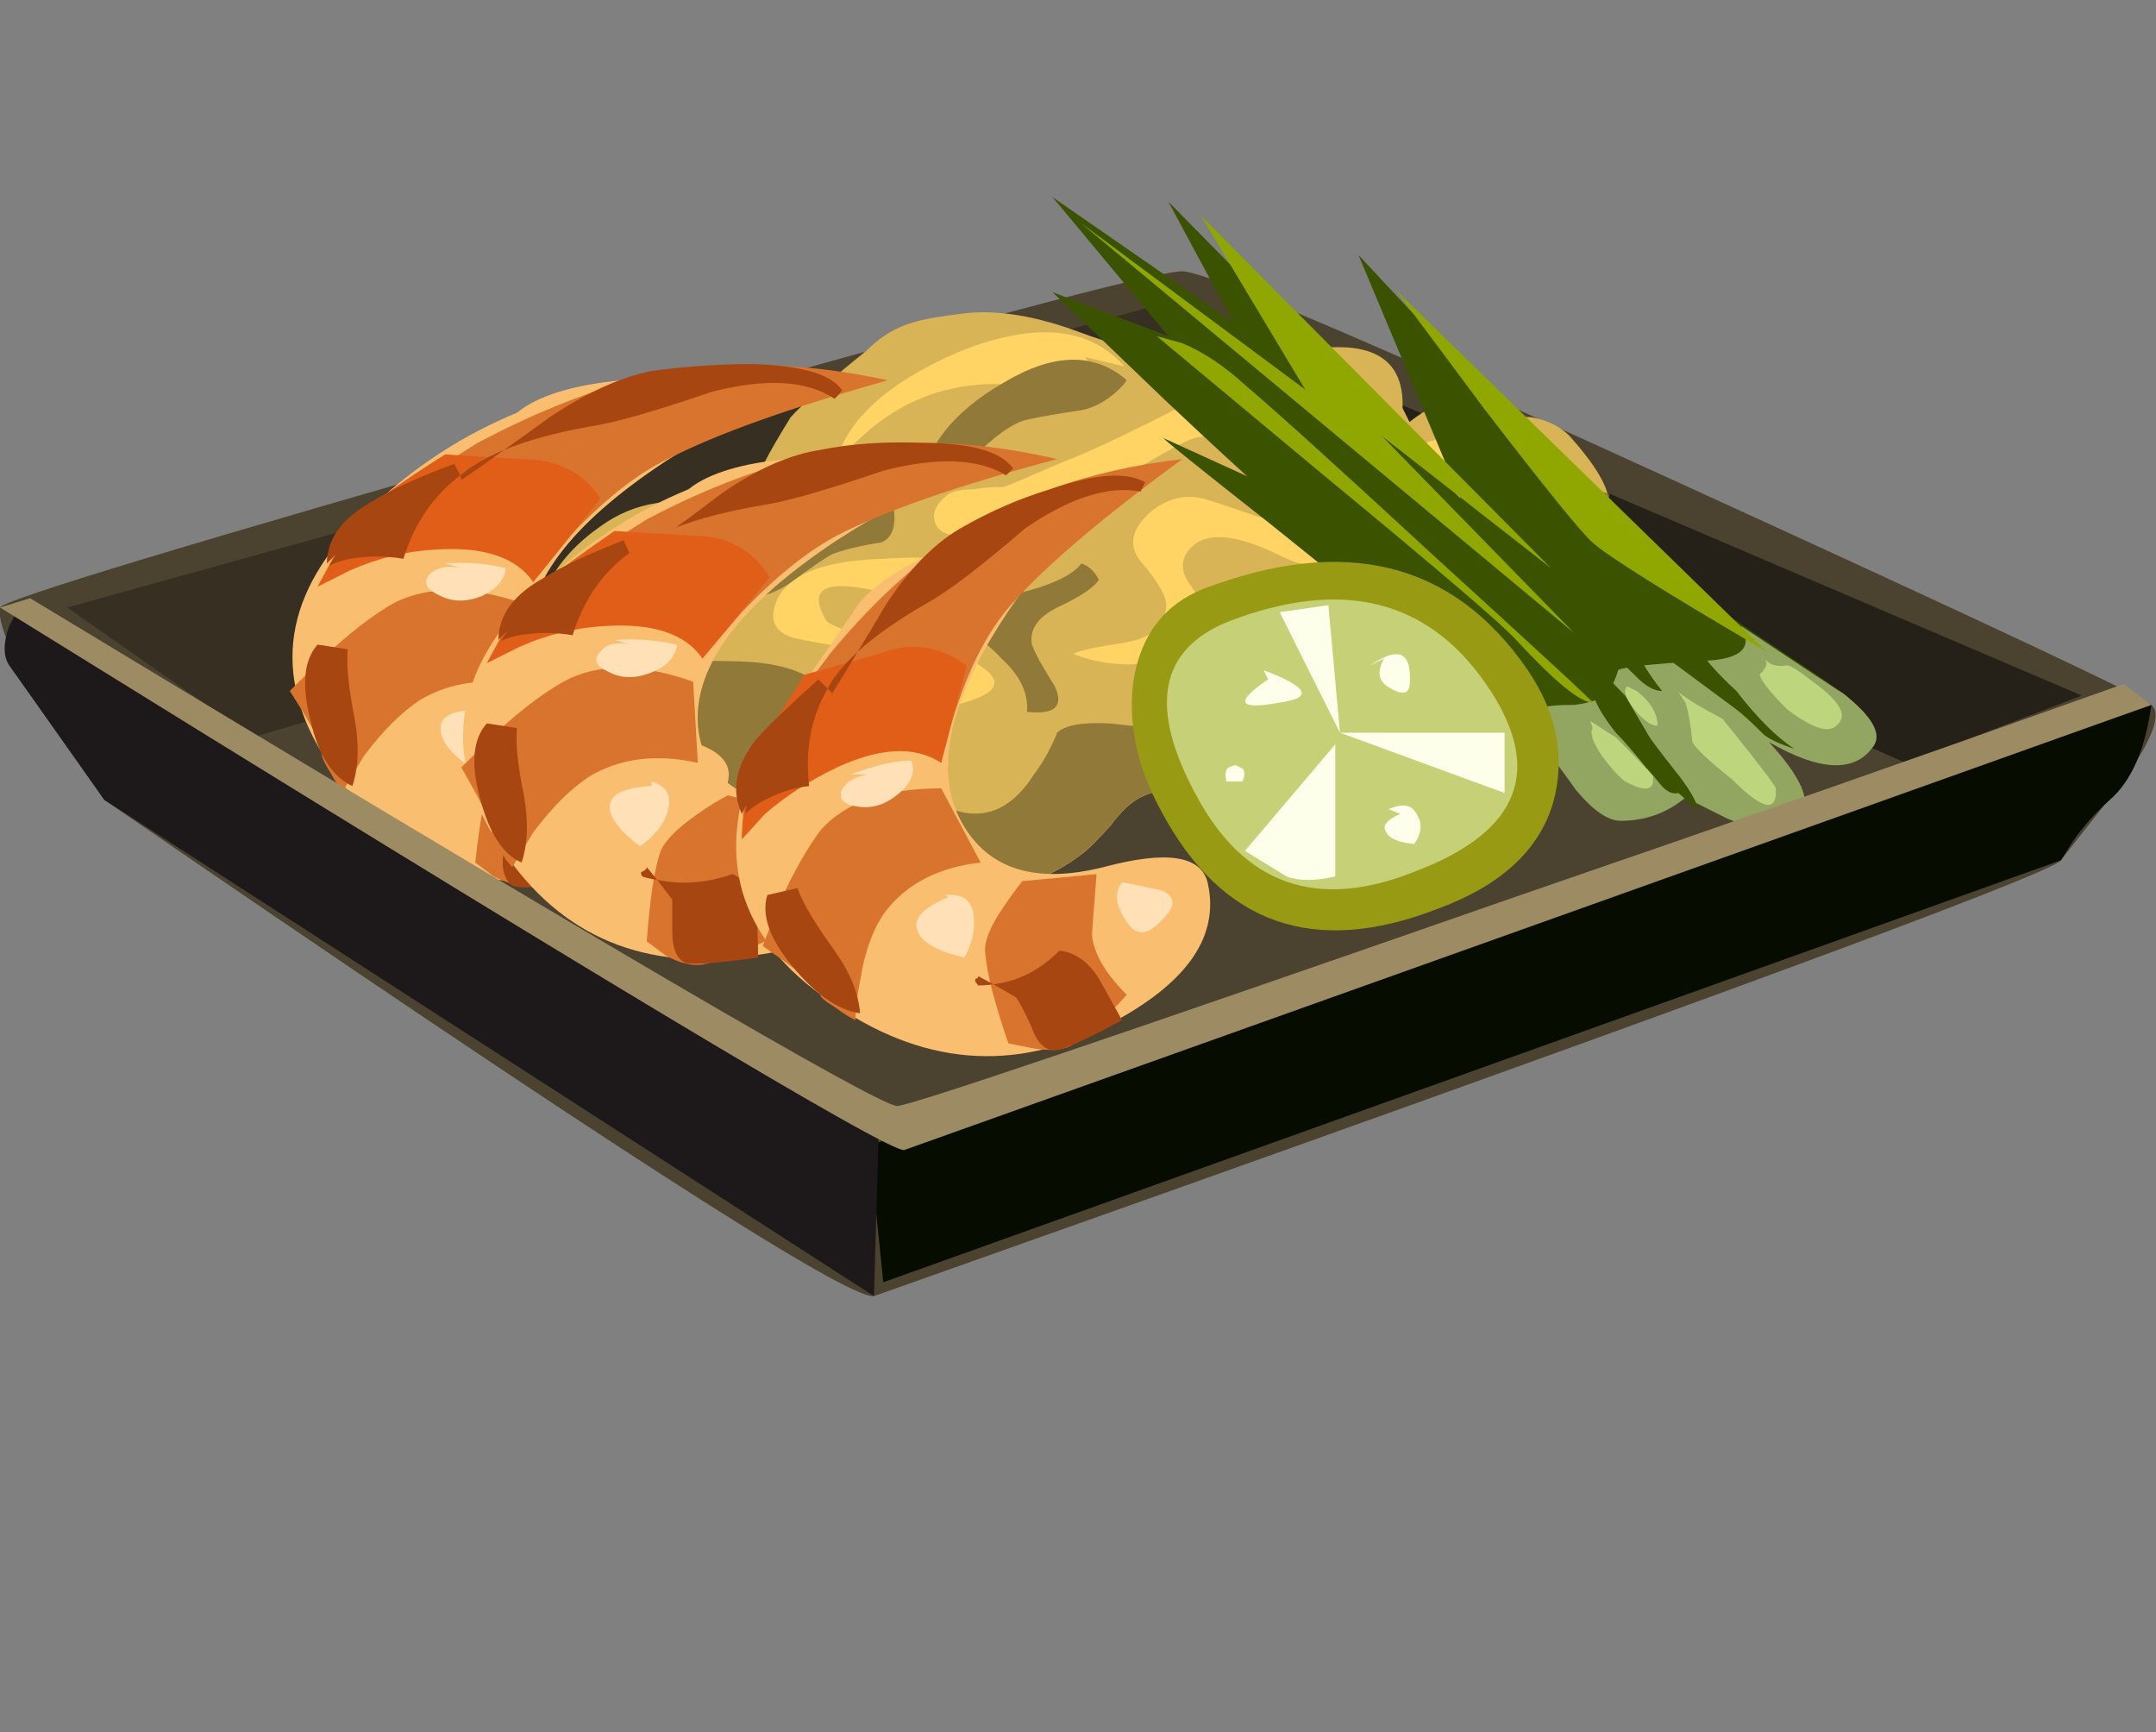 <?xml version="1.0" encoding="UTF-8"?>
<!DOCTYPE svg  PUBLIC '-//W3C//DTD SVG 1.1//EN'  'http://www.w3.org/Graphics/SVG/1.1/DTD/svg11.dtd'>
<svg enable-background="new 0 0 46.5 37.35" version="1.1" viewBox="0 10 46.5 37.35" xml:space="preserve" xmlns="http://www.w3.org/2000/svg">
<rect x="0" y="10" width="46.5" height="37.35" fill="#808080" stroke="none"/>
<g clip-rule="evenodd" fill-rule="evenodd">
	<path d="m12.4 19.35c8.167-2.333 12.534-3.5 13.1-3.5 0.5 0 4.1 1.533 10.8 4.6 6.566 3 9.934 4.583 10.101 4.75 0.233 0.2 0.017 0.767-0.65 1.7-0.767 0.966-1.2 1.517-1.3 1.649-0.2 0.3-8.733 3.434-25.6 9.4-0.533 0.1-6.067-3.467-16.6-10.7-0.4-0.566-0.8-1.15-1.2-1.75-0.768-1.266-1.117-2.065-1.051-2.399 0.067-0.166 4.2-1.416 12.4-3.75z" fill="#4B4330"/>
	<path d="m44.45 28.55l-25.4 9.101-0.3-2.95 27.65-9.5c-0.134 0.967-0.434 1.649-0.9 2.05-0.3 0.267-0.566 0.566-0.8 0.9l-0.25 0.399z" fill="#060C00"/>
	<path d="m0.45 23l18.5 11.4-0.1 3.55-16.6-10.7-2.05-2.9c-0.133-0.199-0.133-0.483 0-0.85l0.25-0.5z" fill="#1D191A"/>
	<polygon points="1.45 23.1 25.6 16.4 25.95 19.85 5.45 25.9" fill="#362F22"/>
	<polygon points="25.7 19.65 25.6 16.75 44.9 25 41.1 26.45" fill="#262118"/>
	<path d="m25.95 17.9c0.399 0 1.267-0.133 2.6-0.4 1.167-0.1 1.733 0.333 1.7 1.3l0.15 0.3c0.333-0.266 0.666-0.433 1-0.5 0.433-0.067 0.699 0.1 0.8 0.5 0.233-0.1 0.517-0.133 0.85-0.1 0.334 0.066 0.601 0.2 0.8 0.4 0.567 0.633 0.851 1.116 0.851 1.449 0 0.267 0.116 0.551 0.35 0.851 0.2 0.267 0.233 0.616 0.101 1.05-0.067 0.267-0.034 0.616 0.1 1.05 0.1 0.367 0.1 0.566 0 0.601-0.267 0.066-0.816 0.3-1.65 0.699-0.866 0.434-1.416 0.717-1.649 0.851-0.3 0.233-0.733 0.333-1.3 0.3s-0.95 0.033-1.15 0.2c-0.267 0.166-0.783 0.267-1.55 0.3-1.033 0.066-1.601 0.1-1.7 0.1-0.934 0.101-1.517 0.233-1.75 0.4-0.167 0.1-0.35 0.283-0.55 0.55-0.267 0.3-0.467 0.5-0.601 0.601-1.033 0.8-2.1 0.916-3.2 0.35-1.767-0.833-2.767-1.267-3-1.3-0.8-0.101-1.25-0.167-1.35-0.2-0.4-0.1-0.767-0.333-1.1-0.7l-0.452-0.552c-0.167-0.2-0.35-0.35-0.55-0.45-0.534-0.033-0.934-0.116-1.2-0.25-0.867-0.399-1.183-1.05-0.95-1.95 0.167-0.8 0.634-1.466 1.4-2 0.367-0.267 0.767-0.433 1.2-0.5 0.267-0.033 0.717-0.1 1.35-0.199 0.434-0.134 0.767-0.367 1-0.7 0.1-0.2 0.283-0.517 0.55-0.95 0.233-0.267 0.784-0.75 1.65-1.45 0.3-0.3 0.633-0.5 1-0.6 0.2-0.067 0.583-0.133 1.15-0.2 0.7-0.067 1.5 0.067 2.4 0.4 0.267 0.1 0.717 0.25 1.35 0.45 0.567 0.199 1.016 0.299 1.35 0.299z" fill="#D9B456"/>
	<path d="m24.25 17.9l-0.85-0.2c0.166 0.2 0.166 0.4 0 0.6-0.134 0.2-0.367 0.267-0.7 0.2-0.367-0.1-0.633-0.167-0.8-0.2-1.566-0.133-2.867 0.45-3.9 1.75 0.233-0.967 1.117-1.783 2.65-2.45 1.633-0.667 2.833-0.567 3.6 0.3z" fill="#FFD465"/>
	<path d="m32.6 19.6h-0.475c0.324 0.026 0.499 0.143 0.525 0.351 0.033 0.267-0.2 0.416-0.7 0.45-0.233 0.033-0.566-0.034-1-0.2-0.367-0.167-0.667-0.217-0.9-0.15-0.133 0.033-0.283 0.15-0.45 0.351-0.199 0.199-0.35 0.3-0.449 0.3-0.233 0.033-0.384 0-0.45-0.101-0.134-0.1-0.25-0.166-0.351-0.199-0.267-0.067-0.517-0.184-0.75-0.351-0.366-0.233-0.583-0.366-0.649-0.399-0.5-0.233-0.9-0.301-1.2-0.2-0.134 0.033-0.483 0.217-1.05 0.55-0.334 0.167-0.783 0.3-1.351 0.4-0.6 0.133-1.066 0.267-1.399 0.399l-1.35 0.75c-0.267-0.033-0.417-0.149-0.45-0.35-0.033-0.167 0.05-0.334 0.25-0.5 0.1-0.101 0.3-0.15 0.6-0.15 0.167-0.033 0.383-0.05 0.65-0.05 0.1-0.033 0.534-0.217 1.3-0.55 0.533-0.2 1.383-0.601 2.55-1.2 1.066-0.4 1.983-0.45 2.75-0.15 0.233 0.1 0.55 0.333 0.95 0.7 0.3 0.267 0.616 0.4 0.95 0.4 0.066 0 0.483-0.117 1.25-0.351 0.499-0.133 0.899-0.05 1.199 0.25z" fill="#FFD465"/>
	<path d="m18.15 20.9v0.024c-0.104 0.484-0.37 0.759-0.8 0.825-0.233 0.033-0.7 0-1.4-0.1-0.833-0.167-1.367-0.167-1.6 0-0.033 0-0.4 0.383-1.1 1.149-0.533-0.267-0.566-0.633-0.1-1.1 0.4-0.434 0.85-0.717 1.35-0.851 0.533-0.166 1.167-0.25 1.9-0.25 0.484 0 0.917 0.051 1.3 0.15 0.159 0.044 0.309 0.095 0.45 0.153z" fill="#FFD465"/>
	<path d="m21.6 22.25l-0.35-0.3c0.067 0 0.283 0.033 0.65 0.1 0.034 0.434-0.233 0.733-0.8 0.9-0.4 0.1-0.867 0.1-1.4 0-0.567-0.167-1.017-0.267-1.35-0.3-0.667-0.067-0.85 0.166-0.55 0.699 0.1 0.2 0.85 0.384 2.25 0.551 0.467 0.1 0.85 0.267 1.15 0.5 0.433 0.3 0.3 0.55-0.4 0.75-0.233 0.1-0.616-0.034-1.15-0.4-0.633-0.467-1.017-0.717-1.15-0.75-0.667-0.1-1.133-0.184-1.4-0.25-0.434-0.134-0.533-0.434-0.3-0.9 0.3-0.5 1.05-0.767 2.25-0.8 0.967-0.067 1.817 0 2.55 0.2z" fill="#FFD465"/>
	<path d="m29.6 21.35c-0.4 0.867-1.05 1.084-1.95 0.65-1-0.5-1.667-0.55-2-0.15-0.2 0.233-0.184 0.5 0.05 0.801 0.233 0.333 0.316 0.616 0.25 0.85-0.167 0.434-0.566 0.7-1.2 0.8-0.566 0.066-1.1 0-1.6-0.2 0.1-0.066 0.483-0.149 1.149-0.25 0.533-0.1 0.816-0.35 0.851-0.75 0.033-0.199-0.15-0.533-0.551-1-0.267-0.333-0.199-0.683 0.2-1.05 0.367-0.3 0.75-0.399 1.15-0.3 0.233 0.066 0.633 0.2 1.2 0.4 0.666 0.115 1.484 0.181 2.451 0.199z" fill="#FFD465"/>
	<path d="m23.3 18.85c-0.466 0.066-0.85 0.133-1.15 0.2-0.3 0.066-0.7 0.351-1.2 0.851-0.5 0.433-0.867 0.649-1.1 0.649 0.1-0.899 0.7-1.667 1.8-2.3 1.053-0.631 1.927-0.657 2.625-0.075l0.025 0.025c-0.02 0.024-0.036 0.049-0.05 0.075-0.291 0.321-0.607 0.513-0.95 0.575z" fill="#91793A"/>
	<g fill="#91793A">
		<path d="m32.55 20.9c-0.166 0.133-0.366 0.449-0.6 0.949-0.267 0.467-0.5 0.801-0.7 1 0.033-0.466 0.066-0.85 0.1-1.149 0.067-0.566 0.217-0.884 0.45-0.95 0.167-0.033 0.417 0.017 0.75 0.15z"/>
		<path d="m29.8 23.45c0.634 0 1.117-0.2 1.45-0.601-0.033 0.434-0.1 1.017-0.2 1.75-0.066 0.634-0.184 1.184-0.35 1.65-0.634 0-1.033 0.066-1.2 0.2-0.267 0.166-0.783 0.267-1.55 0.3-1.033 0.066-1.601 0.1-1.7 0.1-0.934 0.101-1.517 0.233-1.75 0.4-0.167 0.1-0.35 0.283-0.55 0.55-0.267 0.3-0.467 0.5-0.601 0.601-1.033 0.8-2.1 0.916-3.2 0.35-1.767-0.833-2.767-1.267-3-1.3-0.8-0.101-1.25-0.167-1.35-0.2-0.4-0.1-0.767-0.333-1.1-0.7l-0.449-0.55c-0.167-0.2-0.35-0.35-0.55-0.45-0.534-0.033-0.934-0.116-1.2-0.25-0.7-0.3-1.05-0.816-1.05-1.55 0.4-0.267 0.767-0.35 1.1-0.25 0.2 0.066 0.55 0.25 1.05 0.55 0.367 0.167 0.833 0.233 1.4 0.2 0.767 0 1.25 0.017 1.45 0.05 0.533 0.066 0.966 0.233 1.3 0.5 0.233 0.2 0.517 0.533 0.85 1 0.566 0.767 1.133 1.283 1.7 1.55 0.8 0.4 1.467 0.184 2-0.649 0.2-0.267 0.367-0.566 0.5-0.9 0.167-0.166 0.55-0.233 1.15-0.2 0.3 0.034 0.75 0.084 1.35 0.15 0.566 0.066 1.033 0.017 1.4-0.15 0.366-0.133 0.583-0.366 0.649-0.699 0.101-0.5 0.217-0.867 0.351-1.101 0.3-0.5 0.616-0.717 0.95-0.649 0.2 0.032 0.583 0.131 1.15 0.298z"/>
		<path d="m34.7 20.65v0.199c0 0.233 0.05 0.434 0.149 0.601 0.067 0.1 0.167 0.233 0.301 0.399l-0.551 0.2c-0.3 0.033-0.649-0.1-1.05-0.399-0.434-0.367-0.767-0.617-1-0.75 0.334-0.267 0.8-0.317 1.4-0.15l0.1-0.3 0.651 0.2z"/>
	</g>
	<path d="m22.75 24.8c0.2 0.434 0 0.617-0.6 0.55 0.034-0.4-0.15-0.784-0.55-1.15-0.367-0.4-0.767-0.634-1.2-0.7 0-0.233 0.434-0.45 1.3-0.65 0.864-0.179 1.405-0.412 1.625-0.699 0.16 0.055 0.285 0.171 0.375 0.35-0.101 0.167-0.4 0.366-0.9 0.6-0.4 0.2-0.583 0.45-0.55 0.75 0 0.099 0.167 0.416 0.5 0.949z" fill="#91793A"/>
	<path d="m18.05 21.15l0.1-0.301c0-0.233 0.083-0.416 0.25-0.55l0.85 0.5c0.1 0.5 0.017 0.8-0.25 0.9-0.433 0.066-0.783 0.149-1.05 0.25-0.133 0.068-0.45 0.284-0.95 0.651-0.367 0.233-0.75 0.334-1.15 0.301-0.033-0.467 0.3-0.817 1-1.051 0.8-0.333 1.267-0.6 1.4-0.8-0.033-0.067-0.1-0.033-0.2 0.1z" fill="#91793A"/>
	<path d="m34.15 24.55c-1.034 0.167-1.667 0.316-1.9 0.45l-0.6 0.9c-0.267 0.433-0.584 0.583-0.95 0.449-0.367-0.166-0.334-0.416 0.1-0.75 0.5-0.433 0.733-0.699 0.7-0.8-0.033-0.2-0.283-0.333-0.75-0.399-0.366-0.101-0.483-0.351-0.35-0.75 0.166-0.634 0.833-0.75 2-0.351 0.923 0.28 1.456 0.172 1.6-0.325 0.124 0.045 0.424 0.119 0.9 0.226 0.433 0.1 0.666 0.3 0.699 0.6 0.034 0.334-0.116 0.533-0.449 0.601-0.433 0.066-0.766 0.116-1 0.149z" fill="#91793A"/>
		<path d="m11.15 18.9c0.9-0.733 3.017-0.933 6.35-0.6-1.066 0.434-2.117 0.983-3.15 1.65-2.067 1.366-3.05 2.684-2.95 3.95 0.067 1.1 0.867 1.733 2.4 1.899 1.4 0.134 2.034 0.483 1.9 1.05-0.267 1.233-1.45 1.95-3.55 2.15-2.267 0.2-4-0.717-5.2-2.75-1.133-1.866-0.767-3.65 1.1-5.35 0.933-0.866 1.967-1.533 3.1-1.999z" fill="#F9BE70"/>
		<path d="m10.3 19.55c1.134-0.6 2.233-1.05 3.3-1.35 1.7-0.434 3.55-0.434 5.55 0-2.133 0.6-3.716 1.166-4.75 1.7-0.633 0.3-1.316 0.833-2.05 1.6l-0.85 1.05c-0.233-0.8-0.533-1.333-0.9-1.6-0.233-0.167-0.583-0.3-1.05-0.4l-0.6-0.15 1.35-0.85z" fill="#D9742E"/>
		<path d="m7.4 27.05c-0.1-0.1-0.183-0.217-0.25-0.35-0.167-0.267-0.233-0.417-0.2-0.45 0.066-0.066-0.167-0.517-0.7-1.35l0.7-0.7c0.566-0.533 1.083-0.934 1.55-1.2 0.733-0.366 1.65-0.366 2.75 0l0.15 1.8c-0.9-0.2-1.683-0.1-2.35 0.3-0.4 0.267-0.8 0.667-1.2 1.2l-0.45 0.75z" fill="#D9742E"/>
		<path d="m12.05 25.5l1.55 0.35-0.65 1.2c-0.1 0.267-0.117 0.584-0.05 0.95 0.034 0.2 0.083 0.366 0.15 0.5-0.667 0.333-1.183 0.533-1.55 0.6-0.233 0.034-0.517-0.033-0.85-0.199l-0.4-0.301c0.1-0.899 0.217-1.55 0.35-1.949 0.1-0.233 0.367-0.5 0.8-0.801 0.233-0.133 0.45-0.25 0.65-0.35z" fill="#D9742E"/>
		<path d="m9.4 21.85c-0.633 0.034-1.25 0.184-1.85 0.45l-0.7 0.351 0.35-0.651c0.233-0.467 0.45-0.783 0.65-0.95 0.267-0.267 0.85-0.684 1.75-1.25l1.65 0.101c0.767 0 1.333 0.283 1.7 0.85l-1.45 1.8c-0.367-0.534-1.066-0.768-2.1-0.701z" fill="#E15E18"/>
		<path d="m10.4 25.3v-0.1c0.333 0.1 0.45 0.316 0.35 0.649-0.1 0.301-0.3 0.534-0.6 0.7-0.433-0.3-0.65-0.583-0.65-0.85s0.3-0.399 0.9-0.399z" fill="#FFE0B7"/>
		<path d="m14.025 26.2c0.144 0.104 0.369 0.255 0.675 0.45 0.267 0.233 0.167 0.449-0.3 0.649-0.4 0.167-0.633 0.05-0.7-0.35-0.058-0.35 0.05-0.6 0.325-0.749z" fill="#FFE0B7"/>
		<path d="m9.95 22.25l-0.35-0.1c0.467-0.034 0.9 0 1.3 0.1 0 0.233-0.167 0.434-0.5 0.6-0.333 0.134-0.633 0.134-0.9 0-0.3-0.133-0.383-0.283-0.25-0.449 0.167-0.168 0.4-0.217 0.7-0.151z" fill="#FFE0B7"/>
		<path d="m10.875 19.7c0.287-0.201 0.612-0.435 0.975-0.7 0.8-0.533 1.533-0.867 2.2-1 0.733-0.1 1.467-0.15 2.2-0.15 1.033 0.033 1.667 0.217 1.9 0.55 0.034 0-0.017 0.067-0.15 0.2-0.6-0.4-1.483-0.45-2.65-0.15-1.267 0.433-2.15 0.684-2.65 0.75-0.72 0.131-1.328 0.297-1.825 0.5zm-0.95 0.55c-0.585 0.449-0.994 1.05-1.225 1.8-0.367-0.066-0.75-0.066-1.15 0-0.184 0.037-0.334 0.087-0.45 0.15l0.15-0.25-0.2 0.2c0-0.534 0.333-0.983 1-1.351 0.367-0.233 0.95-0.499 1.75-0.799 0.054 0.106 0.095 0.19 0.125 0.25 0.085-0.07 0.177-0.138 0.275-0.2 0.196-0.127 0.421-0.243 0.675-0.35-0.384 0.278-0.693 0.495-0.925 0.649l-0.025-0.099z" fill="#A84612"/>
		<path d="m7.5 24c-0.033 0.333 0.017 0.833 0.15 1.5 0.1 0.566 0.083 1.05-0.05 1.45-0.434-0.2-0.733-0.667-0.9-1.4-0.2-0.767-0.15-1.316 0.15-1.649l0.65 0.099z" fill="#A84612"/>
		<path d="m10.45 27.3c0.534 0.157 1.101 0.107 1.7-0.149 0.3 0.133 0.467 0.399 0.5 0.8 0.034 0.233 0.05 0.583 0.05 1.05-0.967 0.134-1.517 0.167-1.65 0.1-0.167-0.133-0.233-0.35-0.2-0.649v-0.7l-0.4-0.452z" fill="#A84612"/>
		<path d="m21.15 20c-1.033 0.434-2.066 0.983-3.1 1.65-2.066 1.366-3.066 2.683-3 3.949 0.067 1.101 0.867 1.717 2.4 1.851 1.433 0.133 2.083 0.483 1.95 1.05-0.267 1.233-1.45 1.95-3.55 2.15-2.3 0.233-4.05-0.667-5.25-2.7-1.1-1.9-0.717-3.7 1.15-5.4 0.934-0.866 1.967-1.533 3.1-2 0.867-0.7 2.967-0.883 6.3-0.55z" fill="#F9BE70"/>
		<path d="m12.6 22.05l1.35-0.85c1.133-0.601 2.233-1.033 3.3-1.3 1.7-0.467 3.55-0.467 5.55 0-2.133 0.566-3.716 1.116-4.75 1.649-0.633 0.334-1.316 0.884-2.05 1.65l-0.85 1c-0.2-0.8-0.5-1.316-0.9-1.55-0.233-0.167-0.583-0.317-1.05-0.45l-0.6-0.149z" fill="#D9742E"/>
		<path d="m12.15 24.7c0.733-0.4 1.667-0.4 2.8 0l0.1 1.75c-0.9-0.2-1.683-0.101-2.35 0.3-0.4 0.267-0.8 0.667-1.2 1.2l-0.45 0.75c-0.1-0.101-0.183-0.217-0.25-0.351-0.167-0.233-0.233-0.366-0.2-0.399 0.066-0.066-0.15-0.533-0.65-1.4l0.7-0.7c0.534-0.5 1.034-0.883 1.5-1.15z" fill="#D9742E"/>
		<path d="m14.25 28.35c0.1-0.233 0.367-0.5 0.8-0.8 0.233-0.166 0.45-0.3 0.65-0.399l1.55 0.399-0.65 1.15c-0.133 0.399-0.1 0.899 0.1 1.5-0.667 0.333-1.184 0.533-1.55 0.6-0.233 0.033-0.5-0.033-0.8-0.2l-0.4-0.3c0.067-0.934 0.167-1.583 0.3-1.95z" fill="#D9742E"/>
		<path d="m16.6 22.45l-1.45 1.75c-0.367-0.533-1.066-0.767-2.1-0.7-0.633 0.033-1.25 0.184-1.85 0.45l-0.7 0.35 0.35-0.649c0.233-0.467 0.45-0.767 0.65-0.9 0.3-0.267 0.883-0.7 1.75-1.3l1.7 0.1c0.734-1e-3 1.283 0.299 1.65 0.899z" fill="#E15E18"/>
		<path d="m14.05 26.95v-0.1c0.333 0.101 0.45 0.317 0.35 0.65-0.1 0.3-0.3 0.55-0.6 0.75-0.433-0.333-0.65-0.616-0.65-0.85 0-0.266 0.3-0.417 0.9-0.45z" fill="#FFE0B7"/>
		<path d="m17.7 27.9c0.371 0.237 0.588 0.388 0.65 0.449 0.267 0.233 0.167 0.45-0.3 0.65-0.4 0.167-0.616 0.05-0.65-0.35-0.059-0.35 0.041-0.6 0.3-0.749z" fill="#FFE0B7"/>
		<path d="m13.6 23.9l-0.35-0.1c0.434-0.033 0.883 0 1.35 0.101-0.033 0.267-0.217 0.466-0.55 0.6s-0.633 0.134-0.9 0c-0.3-0.134-0.367-0.283-0.2-0.45 0.133-0.167 0.35-0.218 0.65-0.151z" fill="#FFE0B7"/>
		<path d="m13.45 21.65l0.125 0.274c-0.583 0.425-0.992 1.017-1.225 1.775-0.367-0.066-0.75-0.066-1.15 0-0.159 0.031-0.292 0.073-0.4 0.125l0.15-0.226-0.2 0.2c0-0.533 0.333-0.983 1-1.35 0.367-0.231 0.934-0.498 1.7-0.798zm4.25-1.95c0.667-0.134 1.4-0.184 2.2-0.15 1.034 0 1.684 0.184 1.95 0.55l-0.15 0.15c-0.6-0.366-1.483-0.4-2.65-0.1-1.267 0.433-2.15 0.683-2.65 0.75-0.719 0.127-1.327 0.285-1.825 0.475 0.287-0.204 0.612-0.446 0.975-0.725 0.767-0.534 1.483-0.85 2.15-0.95z" fill="#A84612"/>
		<path d="m11.15 25.7c-0.033 0.333 0.017 0.816 0.15 1.45 0.1 0.566 0.083 1.05-0.05 1.449-0.4-0.166-0.7-0.633-0.9-1.399-0.2-0.733-0.15-1.267 0.15-1.601l0.65 0.101z" fill="#A84612"/>
		<path d="m13.85 28.9c-0.033-0.067-0.033-0.101 0-0.101 0.066-0.033 0.1-0.066 0.1-0.1l0.225 0.274c0.529 0.111 1.071 0.069 1.625-0.125 0.3 0.134 0.467 0.4 0.5 0.801 0.034 0.233 0.05 0.566 0.05 1-0.967 0.133-1.5 0.166-1.6 0.1-0.167-0.1-0.25-0.316-0.25-0.65v-0.699l-0.325-0.426c-0.11-0.015-0.218-0.04-0.325-0.074z" fill="#A84612"/>
		<path d="m18.4 23.2c0.333-0.601 1.367-1.217 3.1-1.851 0.867-0.333 1.7-0.6 2.5-0.8-0.8 0.733-1.533 1.584-2.2 2.55-1.333 1.967-1.683 3.517-1.05 4.65 0.567 1 1.583 1.316 3.05 0.95 1.367-0.367 2.117-0.25 2.25 0.35 0.267 1.2-0.517 2.25-2.35 3.15-2.034 0.967-4.034 0.717-6-0.75-1.867-1.367-2.3-3.15-1.3-5.351l2-2.898z" fill="#F9BE70"/>
		<path d="m25.5 19.9c-1.733 1.267-2.967 2.316-3.7 3.149-0.466 0.533-0.85 1.25-1.15 2.15-0.167 0.467-0.283 0.883-0.35 1.25-0.566-0.634-1.066-1.017-1.5-1.15-0.3-0.066-0.683-0.083-1.15-0.05l-0.65 0.051 0.9-1.2c0.767-0.933 1.583-1.716 2.45-2.35 1.4-1 3.117-1.616 5.15-1.85z" fill="#D9742E"/>
		<path d="m18.45 32c-0.133-0.066-0.267-0.15-0.4-0.25-0.267-0.167-0.383-0.267-0.35-0.3 0.033-0.101-0.383-0.45-1.25-1.05 0.1-0.267 0.216-0.567 0.35-0.9 0.3-0.667 0.6-1.2 0.9-1.6 0.533-0.601 1.4-0.9 2.6-0.9l0.85 1.6c-0.9 0.101-1.583 0.45-2.05 1.051-0.267 0.366-0.45 0.866-0.55 1.5-0.067 0.332-0.1 0.616-0.1 0.849z" fill="#D9742E"/>
		<path d="m22.05 29l1.601-0.15-0.101 1.3c0.033 0.399 0.283 0.833 0.75 1.3-0.467 0.533-0.866 0.899-1.2 1.1-0.2 0.101-0.483 0.117-0.85 0.05l-0.5-0.1c-0.3-0.866-0.467-1.517-0.5-1.95-0.033-0.233 0.1-0.566 0.4-1 0.133-0.2 0.267-0.383 0.4-0.55z" fill="#D9742E"/>
		<path d="m20.85 24.35l-0.55 2.1c-0.566-0.367-1.316-0.334-2.25 0.1-0.566 0.267-1.083 0.601-1.55 1l-0.5 0.55c0-0.199 0.017-0.433 0.05-0.699 0.034-0.5 0.1-0.867 0.2-1.101l1.1-1.75 1.6-0.45c0.667-0.267 1.3-0.183 1.9 0.25z" fill="#E15E18"/>
		<path d="m20.45 29.35l-0.05-0.05c0.367-0.033 0.567 0.117 0.6 0.45 0.033 0.3-0.033 0.6-0.2 0.9-0.566-0.134-0.9-0.317-1-0.551-0.133-0.266 0.083-0.516 0.65-0.749z" fill="#FFE0B7"/>
		<path d="m24.2 29.025c0.174 0.032 0.457 0.091 0.85 0.175 0.334 0.133 0.316 0.366-0.05 0.7-0.3 0.3-0.55 0.267-0.75-0.101-0.195-0.307-0.212-0.565-0.05-0.774z" fill="#FFE0B7"/>
		<path d="m18.7 26.7h-0.35c0.533-0.2 0.967-0.3 1.3-0.3 0.1 0.233 0.017 0.466-0.25 0.699s-0.55 0.334-0.85 0.301c-0.333-0.034-0.466-0.15-0.4-0.351 0.067-0.165 0.25-0.282 0.55-0.349z" fill="#FFE0B7"/>
		<path d="m17.85 24.85c-0.355 0.608-0.488 1.309-0.4 2.101-0.333 0.033-0.684 0.149-1.05 0.35-0.141 0.087-0.25 0.171-0.325 0.25l0.025-0.2-0.1 0.2c-0.233-0.5-0.133-1.033 0.3-1.6 0.267-0.3 0.717-0.733 1.35-1.3l0.2 0.199zm6.85-4.45l-0.1 0.2c-0.699-0.133-1.533 0.134-2.5 0.801-0.967 0.833-1.667 1.366-2.1 1.6-0.617 0.353-1.117 0.703-1.5 1.05-0.233 0.391-0.417 0.69-0.55 0.9l-0.1-0.101c0.044-0.087 0.094-0.17 0.15-0.25 0.135-0.181 0.302-0.363 0.5-0.55 0.172-0.281 0.372-0.615 0.6-1 0.5-0.767 1.033-1.316 1.6-1.649 0.633-0.367 1.283-0.65 1.95-0.851 0.966-0.333 1.65-0.383 2.05-0.15z" fill="#A84612"/>
		<path d="m17.2 29.15c0.1 0.3 0.367 0.75 0.8 1.35 0.333 0.467 0.517 0.917 0.55 1.35-0.466-0.066-0.95-0.399-1.45-1-0.5-0.6-0.684-1.116-0.55-1.55l0.65-0.15z" fill="#A84612"/>
		<path d="m21.425 31.225c-0.107 0.017-0.216 0.025-0.325 0.025-0.067-0.066-0.083-0.116-0.05-0.15 0.034 0 0.05-0.017 0.05-0.05l0.325 0.175c0.532-0.064 1.007-0.307 1.425-0.725 0.333 0.033 0.617 0.233 0.85 0.6l0.5 0.9c-0.867 0.467-1.367 0.684-1.5 0.65-0.2-0.034-0.35-0.2-0.45-0.5-0.167-0.367-0.283-0.584-0.35-0.65l-0.475-0.275z" fill="#A84612"/>
	<path d="m32.1 18.5c2.034 2.1 3.417 3.45 4.15 4.05 0.1 0.101 1.1 0.783 3 2.05 1 0.667 1.384 1.167 1.15 1.5-0.4 0.567-1.15 0.534-2.25-0.1 0.633 0.833 0.716 1.384 0.25 1.65-0.301 0.199-0.717 0.1-1.25-0.301l-0.75-0.6-1.45 0.95c-2.967-3-5-4.917-6.101-5.75-0.699-0.533-1.933-1.634-3.699-3.3l-2.45-2.349 2.5 0.95-2.5-3 3.899 2.7-1.399-2.6 6.3 6.4-2.2-5.25 2.8 3z" fill="#3B5200"/>
	<path d="m40.4 26.1c-0.4 0.567-1.15 0.534-2.25-0.1 0.833 0.9 1 1.483 0.5 1.75-0.301 0.2-0.767 0.167-1.4-0.1l-0.9-0.45c-0.399 0.333-0.866 0.5-1.399 0.5-0.267 0-0.584-0.217-0.95-0.65-0.566-0.8-1-1.333-1.3-1.6l0.6-0.2c0.101-0.033 0.316-0.05 0.65-0.05 0.267-0.033 0.45-0.084 0.55-0.15 0.167-0.066 0.3-0.267 0.4-0.6 0.1-0.066 0.716-0.134 1.85-0.2 0.8-0.033 1.066-0.283 0.8-0.75 1.4 0.934 2.134 1.417 2.2 1.45 0.633 0.5 0.849 0.883 0.649 1.15z" fill="#92A661"/>
	<path d="m24.95 17.25l0.55 0.15c0.467 0.2 0.917 0.5 1.35 0.9 0.634 0.534 2.034 1.8 4.2 3.8 2.233 2.034 3.334 3.051 3.3 3.051-0.267 0-0.816-0.45-1.649-1.351-0.3-0.333-1.684-1.517-4.15-3.55l-3.601-3z" fill="#90A701"/>
	<polygon points="23.3 14.8 28.15 18.4 25.9 14.65 33.45 22.25 29.8 19.4 33.95 23.65" fill="#90A701"/>
	<path d="m32 18.8l-1.9-2.55 8 7.8c-2.166-1.267-3.416-2.05-3.75-2.35-0.234-0.2-1.017-1.167-2.35-2.9z" fill="#90A701"/>
	<path d="m38.075 24.225c0.098 0.115 0.256 0.156 0.475 0.125 0.066 0 0.25 0.117 0.55 0.351 0.601 0.434 0.767 0.75 0.5 0.95-0.166 0.166-0.517 0.05-1.05-0.351-0.366-0.366-0.566-0.616-0.6-0.75 0.1-0.1 0.149-0.184 0.149-0.25l-0.024-0.075z" fill="#BDD67D"/>
	<path d="m37.15 25.5l0.6 0.75c0.366 0.467 0.55 0.717 0.55 0.75 0.033 0.533-0.283 0.467-0.95-0.2-0.5-0.399-0.783-0.666-0.85-0.8-0.033-0.366-0.083-0.65-0.15-0.85l-0.15-0.225c0.192 0.153 0.508 0.345 0.95 0.575z" fill="#BDD67D"/>
	<path d="m34.35 25.7l-0.05-0.15 0.55 0.351c0.534 0.533 0.801 0.816 0.801 0.85 0.033 0.3-0.167 0.333-0.601 0.1-0.133-0.1-0.3-0.283-0.5-0.55-0.2-0.301-0.267-0.501-0.2-0.601z" fill="#BDD67D"/>
	<path d="m35.1 24.8c0.055 0.027 0.122 0.061 0.2 0.101 0.3 0.233 0.45 0.483 0.45 0.75-0.134 0-0.3-0.117-0.5-0.351-0.2-0.267-0.25-0.434-0.15-0.5z" fill="#BDD67D"/>
	<path d="m37.45 24.9c0.434 0.566 0.85 0.983 1.25 1.25-0.3-0.101-0.517-0.2-0.65-0.301-0.267-0.267-0.467-0.449-0.6-0.55l-1.55-1.149h0.149c0.066 0.066 0.267 0.017 0.601-0.15 0.133 0.233 0.4 0.533 0.8 0.9z" fill="#3B5200"/>
	<path d="m34.85 24.05c-0.033-0.033 0-0.083 0.101-0.149 0.066-0.068 0.149-0.101 0.249-0.101 0.133 0.367 0.35 0.733 0.649 1.101-0.166 0-0.35-0.101-0.55-0.301-0.267-0.267-0.434-0.416-0.5-0.449l0.051-0.101z" fill="#3B5200"/>
	<path d="m34.5 24.9v-0.55c0.033 0.101 0.217 0.317 0.55 0.65l0.5 0.85c0.033 0.067 0.233 0.334 0.601 0.801 0.267 0.333 0.433 0.616 0.5 0.85l-0.45-0.4c-0.134 0.034-0.267-0.033-0.4-0.199-0.133-0.167-0.233-0.284-0.3-0.351-0.267-0.333-0.483-0.583-0.65-0.75-0.238-0.298-0.396-0.557-0.475-0.774l0.124-0.127z" fill="#3B5200"/>
	<path d="m27.95 20.75l5.05 4.35c0.267 0.267 0.483 0.934 0.65 2l-3.4-3.449c-0.233-0.233-1.184-1.017-2.85-2.351-1.567-1.233-2.334-1.85-2.301-1.85l2.851 1.3z" fill="#3B5200"/>
		<path d="m25.95 22.7c3.066-1.167 5.399-0.584 7 1.75 0.633 0.934 0.816 1.883 0.55 2.85-0.3 1.033-1.134 1.8-2.5 2.3-2.667 1.034-4.65 0.334-5.95-2.1-0.533-0.967-0.733-1.917-0.6-2.85 0.166-0.966 0.666-1.617 1.5-1.95z" fill="#989A13"/>
		<path d="m26.5 23.4c2.434-0.934 4.283-0.483 5.55 1.35s0.75 3.184-1.55 4.05c-2.1 0.834-3.667 0.283-4.7-1.649-1.033-1.901-0.8-3.151 0.7-3.751z" fill="#C6D077"/>
		<polygon points="27.6 23.2 28.65 23.05 28.9 25.8" fill="#FEFFEB"/>
		<polygon points="32.45 25.8 32.45 27.1 28.9 25.8" fill="#FEFFEB"/>
		<path d="m28.8 28.9c-0.434 0.1-0.783 0.1-1.05 0l-0.9-0.551 1.95-2.3v2.851z" fill="#FEFFEB"/>
		<path d="m26.65 26.5l0.1 0.05c0.1 0.033 0.116 0.134 0.05 0.3h-0.35c-0.033-0.166-0.017-0.267 0.05-0.3 0.052-0.026 0.102-0.042 0.15-0.05z" fill="#FEFFEB"/>
		<path d="m30.2 27.55l-0.25-0.1c0.3-0.134 0.5-0.101 0.6 0.1 0.134 0.2 0.117 0.417-0.05 0.65-0.333-0.033-0.533-0.117-0.6-0.25-0.1-0.134 0-0.266 0.3-0.4z" fill="#FEFFEB"/>
		<path d="m27.35 24.65l-0.1-0.2c0.967 0.366 1.083 0.6 0.35 0.7-0.9 0.166-0.984 0-0.25-0.5z" fill="#FEFFEB"/>
		<path d="m29.85 24.2l-0.3 0.149c0.634-0.433 0.917-0.283 0.851 0.45-0.034 0.167-0.167 0.184-0.4 0.05-0.268-0.132-0.317-0.349-0.151-0.649z" fill="#FEFFEB"/>
	<path d="m45.8 24.75l0.6 0.45-26.9 9.6c-0.367 0.033-6.867-3.866-19.5-11.7l0.65-0.2c12.067 7.3 18.3 10.949 18.7 10.949 0.267 0 4.75-1.517 13.45-4.55 4.367-1.499 8.7-3.016 13-4.549z" fill="#9C8B63"/>
</g>
</svg>
